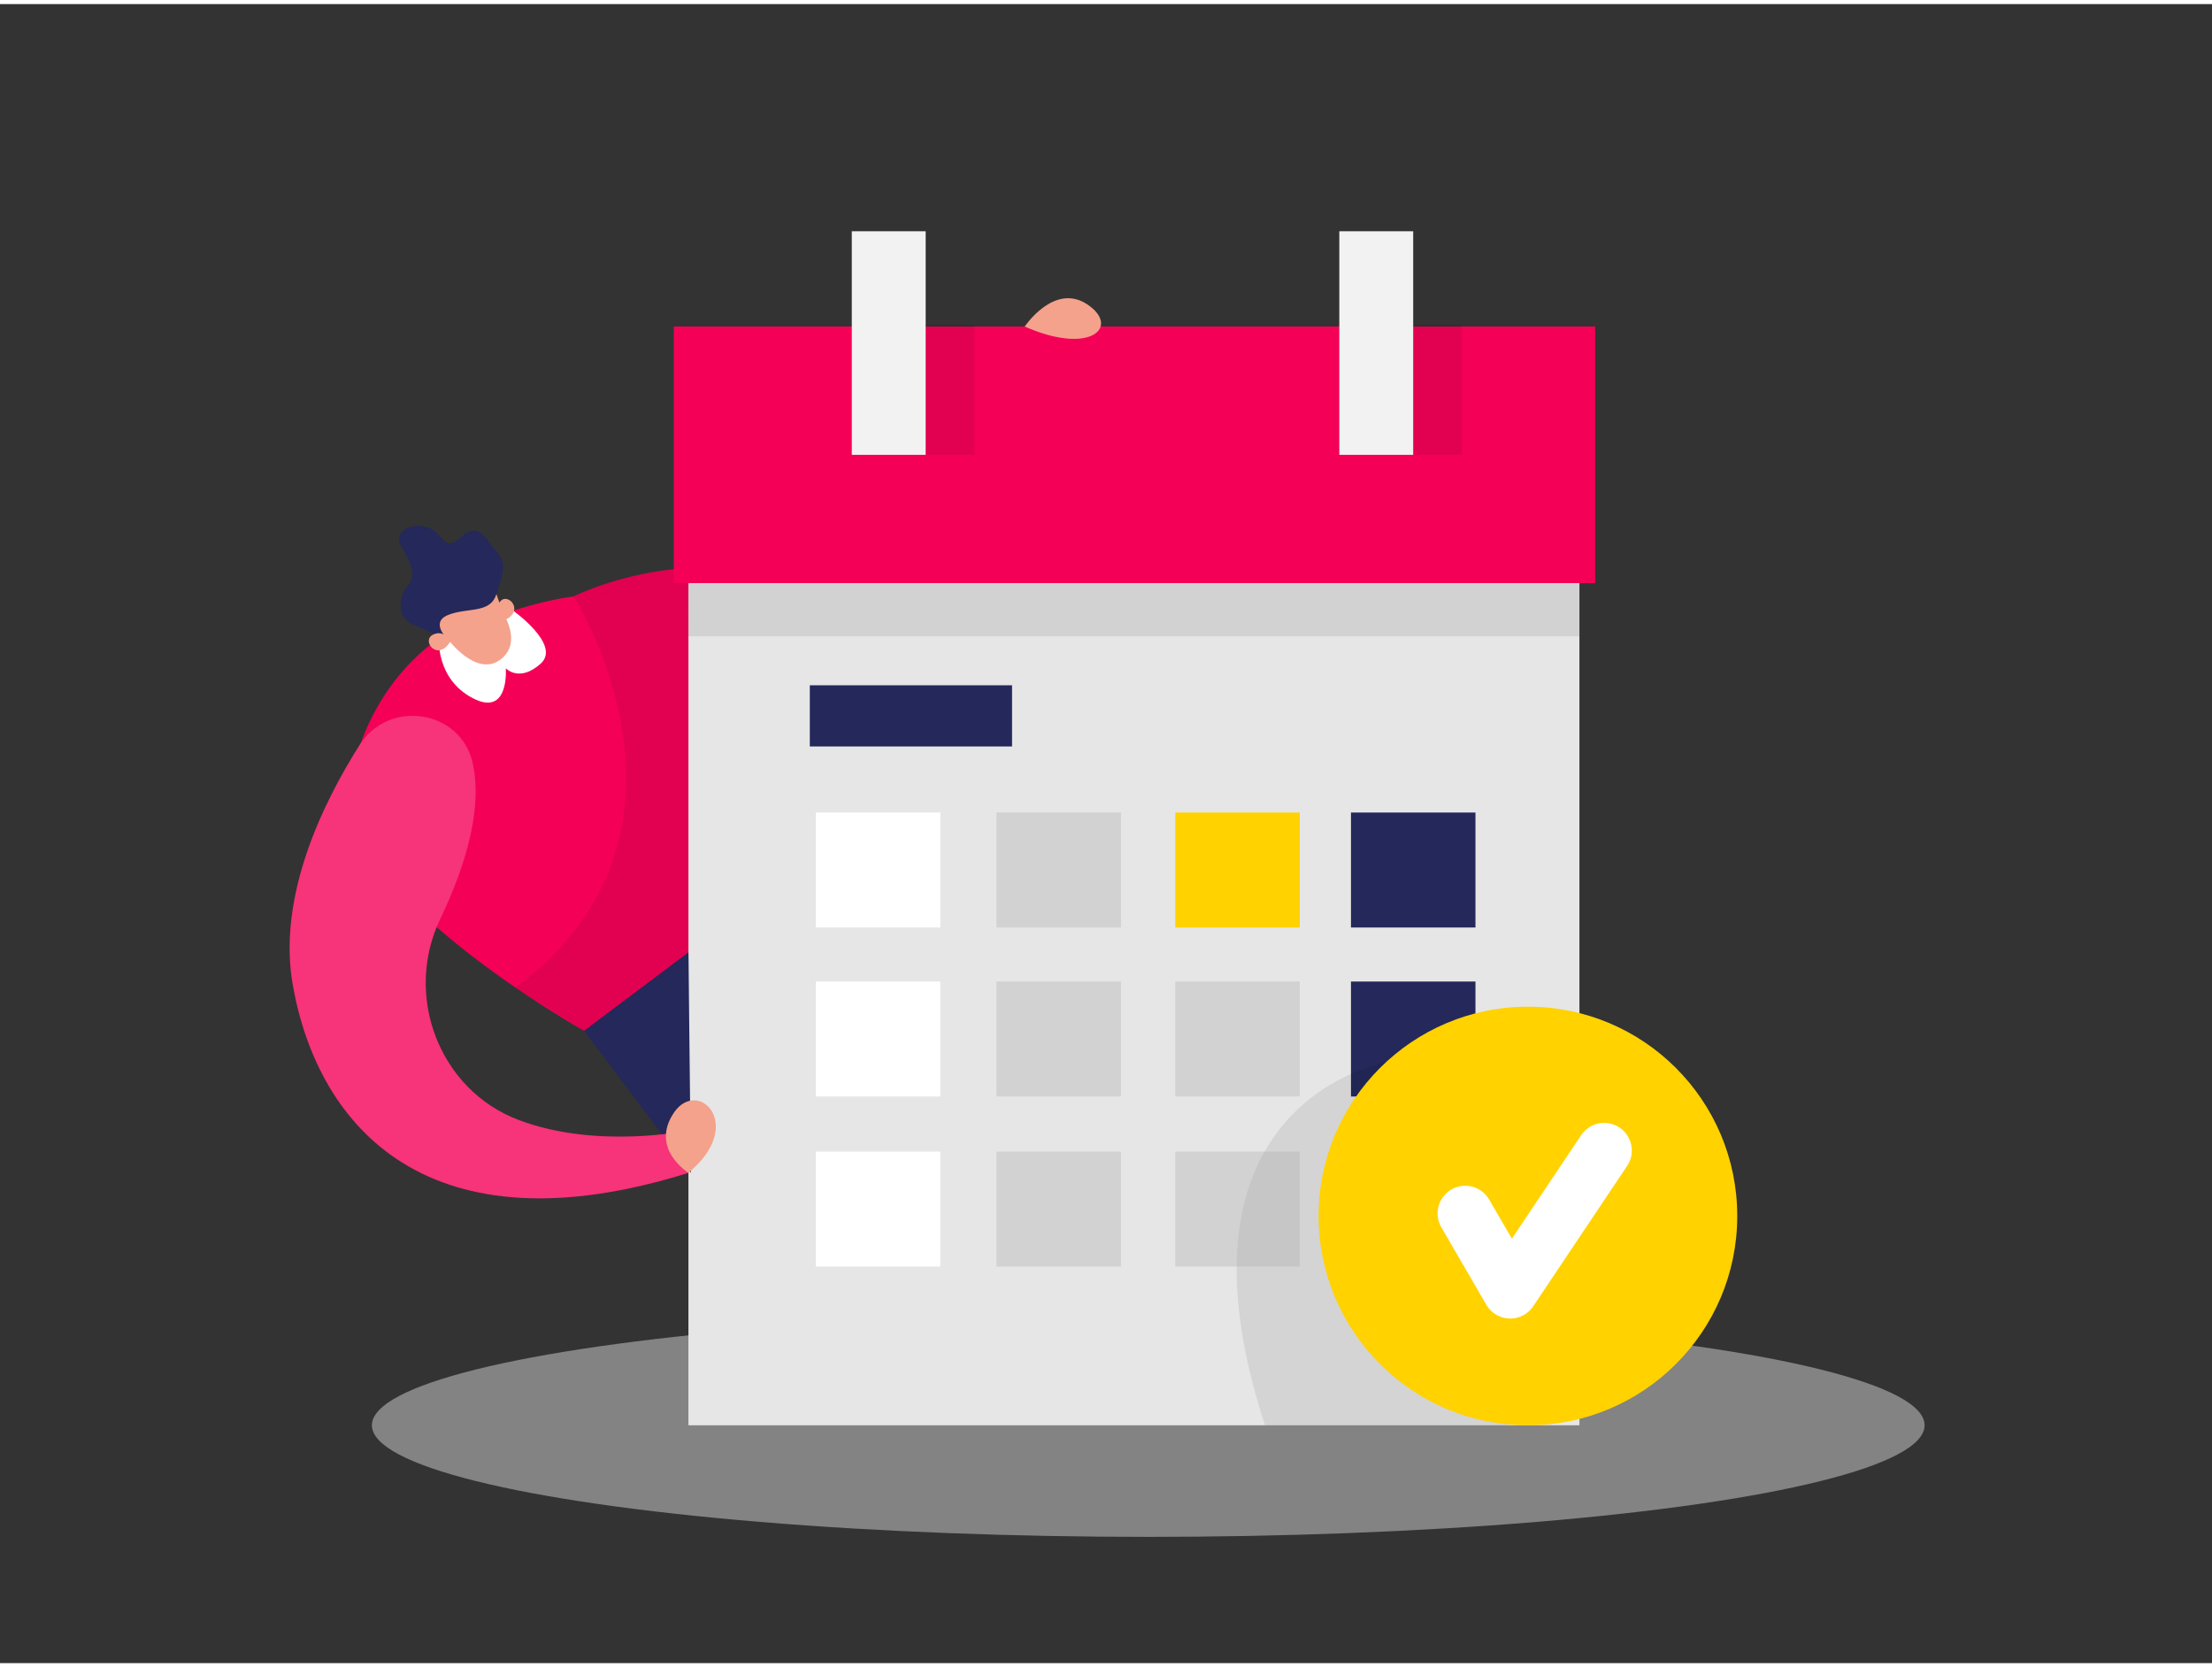 <svg id="Layer_1" data-name="Layer 1" xmlns="http://www.w3.org/2000/svg" viewBox="0 0 400 300" width="406" height="306" class="illustration"><rect x="0" y="0" width="400" height="300" fill="#333333" stroke="none"/><title>#15 calendar</title><path d="M103.73,107.11s19.49-10,41.49-2.41-20.74,20-20.74,20Z" fill="#f50057"></path><path d="M103.73,107.11s19.49-10,41.49-2.41-20.74,20-20.74,20Z" opacity="0.08"></path><path d="M80,114.32S66.63,122,63.3,141s42.33,44.67,42.33,44.67L134,164.38s16.85-74.22-42.41-54.3Z" fill="#f50057"></path><ellipse cx="207.64" cy="256.99" rx="140.39" ry="20.18" fill="#e6e6e6" opacity="0.45"></ellipse><rect x="124.49" y="71.77" width="161.12" height="185.22" fill="#e6e6e6"></rect><rect x="244.3" y="176.75" width="22.51" height="20.79" fill="#24285b"></rect><rect x="244.3" y="207.5" width="22.51" height="20.79" fill="#a5a5a5"></rect><path d="M250.54,191.42s-41,6.81-21.79,65.57h43.88Z" opacity="0.08"></path><polygon points="105.64 185.67 124.93 211.33 124.49 171.5 105.64 185.67" fill="#24285b"></polygon><rect x="121.84" y="58.31" width="166.62" height="46.39" fill="#f50057"></rect><circle cx="276.3" cy="219.15" r="37.85" fill="#ffd200"></circle><polyline points="264.96 218.68 273.1 232.69 290.08 207.31" fill="none" stroke="#fff" stroke-linecap="round" stroke-linejoin="round" stroke-width="10"></polyline><rect x="154.03" y="41.08" width="13.36" height="40.43" fill="#f2f2f2"></rect><rect x="167.39" y="58" width="8.82" height="23.5" opacity="0.08"></rect><rect x="255.55" y="58" width="8.82" height="23.5" opacity="0.08"></rect><rect x="242.19" y="41.08" width="13.36" height="40.43" fill="#f2f2f2"></rect><rect x="146.44" y="123.18" width="36.57" height="11.06" fill="#24285b"></rect><rect x="147.53" y="146.19" width="22.51" height="20.79" fill="#fff"></rect><rect x="180.2" y="146.19" width="22.51" height="20.79" fill="#a5a5a5" opacity="0.32"></rect><rect x="212.53" y="146.19" width="22.51" height="20.79" fill="#ffd200"></rect><rect x="244.3" y="146.19" width="22.51" height="20.79" fill="#24285b"></rect><path d="M79.37,114.71s-.57,7.29,6.1,10.79,6-5.39,6-5.39,2.43,2.62,6.29-.83-5.21-9.77-5.21-9.77Z" fill="#fff"></path><rect x="147.53" y="176.75" width="22.51" height="20.79" fill="#fff"></rect><rect x="180.2" y="176.75" width="22.51" height="20.79" fill="#a5a5a5" opacity="0.32"></rect><rect x="212.53" y="176.75" width="22.51" height="20.79" fill="#a5a5a5" opacity="0.32"></rect><rect x="147.53" y="207.5" width="22.51" height="20.79" fill="#fff"></rect><rect x="180.2" y="207.5" width="22.51" height="20.79" fill="#a5a5a5" opacity="0.32"></rect><rect x="212.53" y="207.5" width="22.51" height="20.79" fill="#a5a5a5" opacity="0.32"></rect><path d="M89.76,106.66a41.88,41.88,0,0,0,1.76,4.47c.94,2,1.81,5.22-1,7.37-4.3,3.32-9.43-3.55-9.43-3.55s-6.61-5.51-2-9.13C83.33,102.57,87.39,99.7,89.76,106.66Z" fill="#f4a28c"></path><path d="M73.88,105a5.46,5.46,0,0,0-1.42,3.64A3.51,3.51,0,0,0,74.37,112c3.12,1.47,6.73,3,6.73,3s-3.55-3.19,0-4.56,7.52-.19,8.66-3.73,2-5.55,0-7.76-3.09-5.51-6.39-2.57-3-.62-5.89-1.69-6.38.59-5,3.16C73.64,100.05,75.62,102.91,73.88,105Z" fill="#24285b"></path><path d="M85.46,137.18c-2.19-9.6-15.13-11.55-20.41-3.24C58.44,144.37,50,161.48,53,177.67c4.66,25.66,24.71,48.33,71.52,33.66v-7.66s-16.5,3.53-30.8-1.91-20.8-22.48-14.08-36.39C83.5,157.32,87.5,146.14,85.46,137.18Z" fill="#f50057"></path><path d="M85.46,137.18c-2.19-9.6-15.13-11.55-20.41-3.24C58.44,144.37,50,161.48,53,177.67c4.66,25.66,24.71,48.33,71.52,33.66v-7.66s-16.5,3.53-30.8-1.91-20.8-22.48-14.08-36.39C83.5,157.32,87.5,146.14,85.46,137.18Z" fill="#fff" opacity="0.2"></path><path d="M124.49,211.33s-7-4.33-2.65-10.83S135,202.67,124.49,211.33Z" fill="#f4a28c"></path><rect x="124.49" y="104.7" width="161.12" height="9.62" fill="#a5a5a5" opacity="0.32"></rect><path d="M81.55,115.1s-1.44-2.14-3.38-1S79.2,119.06,81.55,115.1Z" fill="#f4a28c"></path><path d="M90.82,111.56S89,109.72,90.47,108,95.17,110,90.82,111.56Z" fill="#f4a28c"></path><path d="M185.3,58.31s5.33-8,11.33-4S197.3,63.61,185.3,58.31Z" fill="#f4a28c"></path><path d="M103.73,107.11s27.2,42.72-10.51,70.72l12.41,7.84,18.86-14.17V111S117.56,105,103.73,107.11Z" opacity="0.08"></path></svg>
